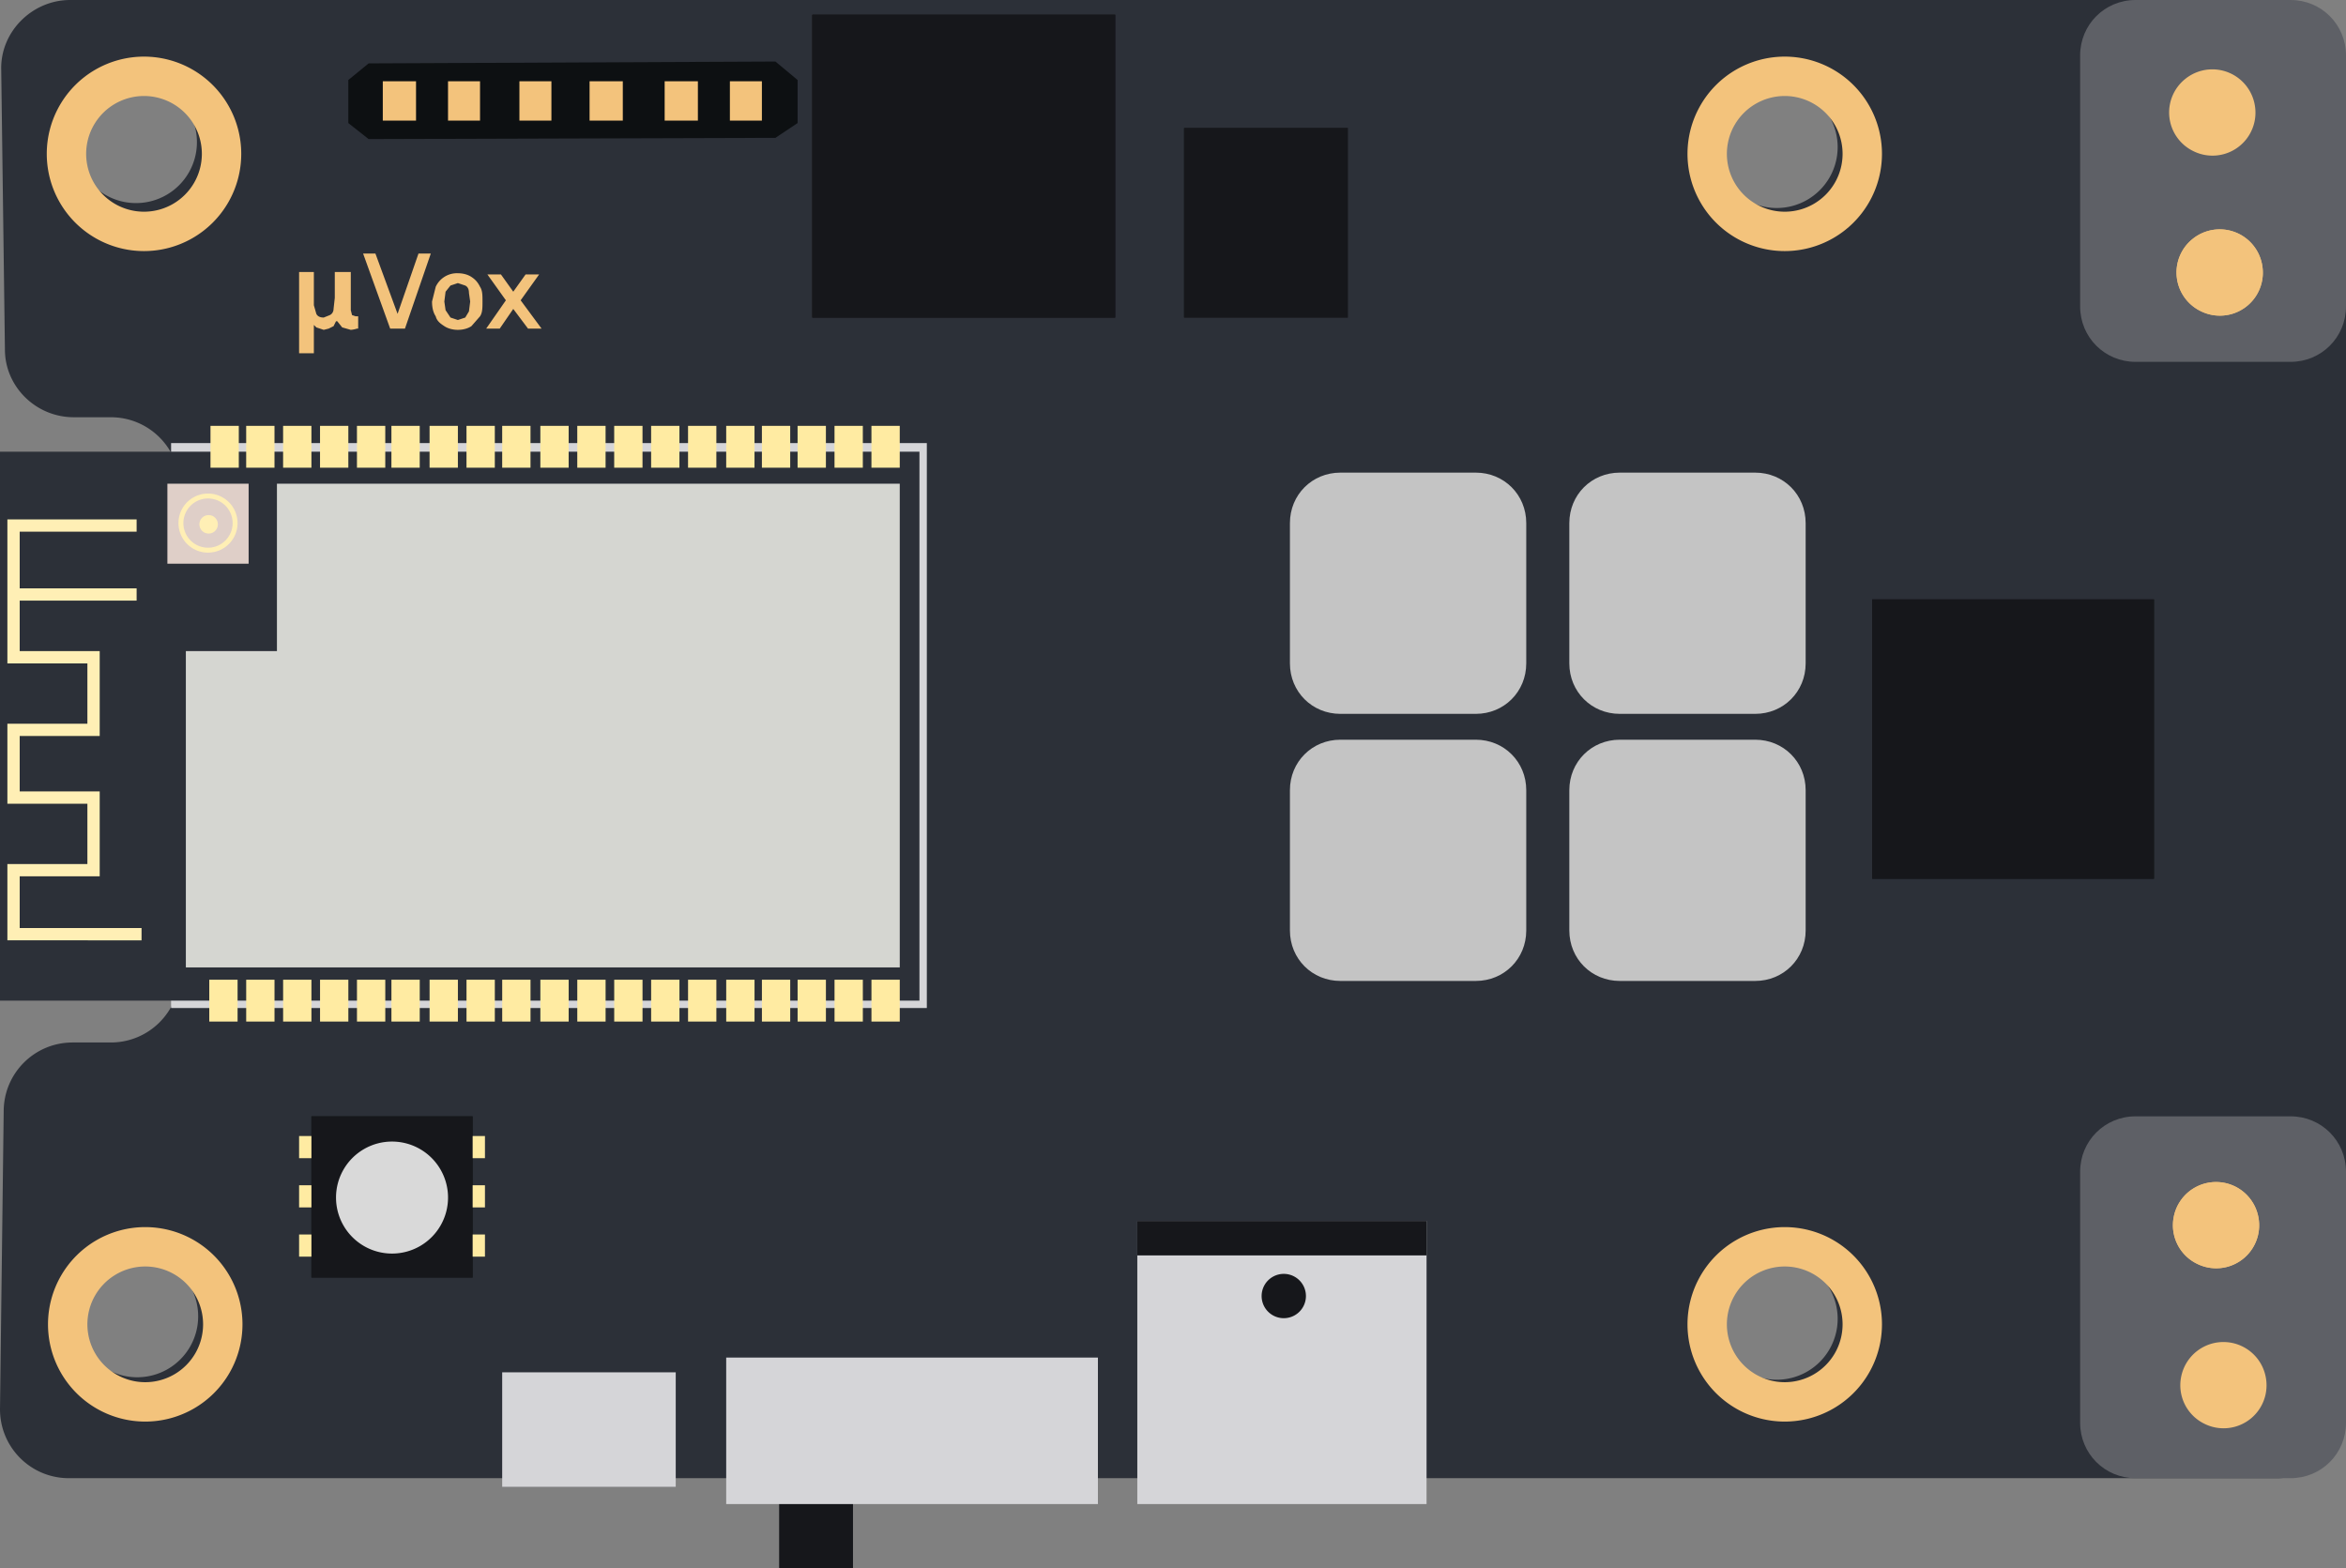<svg xmlns="http://www.w3.org/2000/svg" xmlns:xlink="http://www.w3.org/1999/xlink" fill="none" viewBox="0 0 1906 1274">
  <rect x="0" y="0" width="1906" height="1274" fill="#808080" stroke="none"/>
  <defs>
    <path id="a" fill="#16171B" d="M906 12H660v246h246V12Z"/>
  </defs>
  <path fill="#2C3038" fill-rule="evenodd" d="M1 57C0 26 26 0 57 0h1793c31 0 56 25 56 56v1089c0 31-25 56-56 56H56c-31 0-56-25-56-56l3-242c0-31 25-56 56-56h31c31 0 56-25 56-56V395c0-31-25-56-56-56H60c-31 0-56-25-56-55L1 57Zm160 1012.5a49.5 49.5 0 1 1-99 0 49.5 49.5 0 0 1 99 0ZM110.5 165a49.5 49.5 0 1 0 0-99 49.5 49.5 0 0 0 0 99ZM1493 1071.5a49.5 49.5 0 1 1-99 0 49.5 49.5 0 0 1 99 0ZM1443.5 169a49.5 49.5 0 1 0 0-99 49.5 49.5 0 0 0 0 99Z" clip-rule="evenodd"/>
  <path fill="#D5D5D8" d="M139 360v459h614V360H139Z"/>
  <path fill="#2C3038" d="M0 367v446h747V367H0Z"/>
  <path fill="#FFEFB5" fill-rule="evenodd" d="M6 764v-62h65v-49H6v-65h65v-49H6V422h105v10H16v46h95v10H16v41h65v69H16v45h65v69H16v42h99v10H6Z" clip-rule="evenodd"/>
  <path fill="#DFCFC8" d="M136 393v65h66v-65h-66Z"/>
  <path fill="#FFEFB5" fill-rule="evenodd" d="M193 425a24 24 0 1 0-48 0 24 24 0 0 0 48 0Zm-4 0a20 20 0 1 0-40 0 20 20 0 0 0 40 0Z" clip-rule="evenodd"/>
  <path fill="#FFEFB5" d="M177 426a7.5 7.5 0 1 0-15 0 7.5 7.5 0 0 0 15 0Z"/>
  <path fill="#FFEBA2" d="M708 346v34h23v-34h-23Zm-30 0v34h23v-34h-23Zm-30 0v34h23v-34h-23Zm-29 0v34h23v-34h-23Zm-29 0v34h23v-34h-23Zm-31 0v34h23v-34h-23Zm-30 0v34h23v-34h-23Zm-30 0v34h23v-34h-23Zm-30 0v34h23v-34h-23Zm-30 0v34h23v-34h-23Zm-31 0v34h23v-34h-23Zm-29 0v34h23v-34h-23Zm-30 0v34h23v-34h-23Zm-31 0v34h23v-34h-23Zm-28 0v34h23v-34h-23Zm-30 0v34h23v-34h-23Zm-30 0v34h23v-34h-23Zm-30 0v34h23v-34h-23Zm-29 0v34h23v-34h-23Zm537 450v34h23v-34h-23Zm-30 0v34h23v-34h-23Zm-30 0v34h23v-34h-23Zm-29 0v34h23v-34h-23Zm-29 0v34h23v-34h-23Zm-31 0v34h23v-34h-23Zm-30 0v34h23v-34h-23Zm-30 0v34h23v-34h-23Zm-30 0v34h23v-34h-23Zm-30 0v34h23v-34h-23Zm-31 0v34h23v-34h-23Zm-29 0v34h23v-34h-23Zm-30 0v34h23v-34h-23Zm-31 0v34h23v-34h-23Zm-28 0v34h23v-34h-23Zm-30 0v34h23v-34h-23Zm-30 0v34h23v-34h-23Zm-30 0v34h23v-34h-23Zm-30 0v34h23v-34h-23Z"/>
  <path fill="#D5D6D1" d="M225 786V393h506v393H225Zm-74 0V529h74v257h-74Z"/>
  <path fill="#F3C37C" fill-rule="evenodd" d="M1450 204a79 79 0 1 0 0-158 79 79 0 0 0 0 158Zm0-32a47 47 0 1 0 0-94 47 47 0 0 0 0 94ZM118 1155a79 79 0 1 0 0-158 79 79 0 0 0 0 158Zm0-32a47 47 0 1 0 0-94 47 47 0 0 0 0 94Zm-1-919a79 79 0 1 0 0-158 79 79 0 0 0 0 158Zm0-32a47 47 0 1 0 0-94 47 47 0 0 0 0 94Zm1333 983a79 79 0 1 0 0-158 79 79 0 0 0 0 158Zm0-32a47 47 0 1 0 0-94 47 47 0 0 0 0 94Z" clip-rule="evenodd"/>
  <path fill="#0D1012" d="M648 100V65l-18-15-330.5 1.5L283 65v35l16.5 13 330.5-1 18-12Z"/>
  <path fill="#F3C37C" d="M311 66v32h27V66h-27Zm53 0v32h26V66h-26Zm58 0v32h26V66h-26Zm57 0v32h27V66h-27Zm61 0v32h27V66h-27Zm53 0v32h26V66h-26Z"/>
  <use xlink:href="#a"/>
  <use xlink:href="#a"/>
  <path fill="#16171B" d="M906 12H660v246h246V12Zm189 92H962v154h133V104Z"/>
  <path fill="#16171B" d="M1095 104H962v154h133V104ZM693 1135h-60v139h60v-139Zm1057-648h-229v227h229V487Z"/>
  <path fill="#16171B" d="M1750 487h-229v227h229V487Z"/>
  <path fill="#5E6066" d="M1690 952c0-25 20-45 45-45h126c25 0 45 20 45 45v204c0 25-20 45-45 45h-126c-25 0-45-20-45-45V952Zm0-907c0-25 20-45 45-45h126c25 0 45 20 45 45v204c0 25-20 45-45 45h-126c-25 0-45-20-45-45V45Z"/>
  <path fill="#C4C4C4" d="M1048 425c0-23 18-41 41-41h110c23 0 41 18 41 41v114c0 23-18 41-41 41h-110c-23 0-41-18-41-41V425Zm227 0c0-23 18-41 41-41h110c23 0 41 18 41 41v114c0 23-18 41-41 41h-110c-23 0-41-18-41-41V425Zm-227 217c0-23 18-41 41-41h110c23 0 41 18 41 41v114c0 23-18 41-41 41h-110c-23 0-41-18-41-41V642Zm227 0c0-23 18-41 41-41h110c23 0 41 18 41 41v114c0 23-18 41-41 41h-110c-23 0-41-18-41-41V642Z"/>
  <path fill="#F3C37C" d="M1832 86a34.9 34.9 0 0 1-49.8 36.9 34.9 34.9 0 0 1-7-58.6A35 35 0 0 1 1832 86Zm6 130a34.9 34.9 0 0 1-49.8 36.9 34.9 34.9 0 0 1-7-58.6A35 35 0 0 1 1838 216Z"/>
  <path fill="#F3C37C" d="M1838 216a34.9 34.9 0 0 1-49.8 36.9 34.9 34.9 0 0 1-7-58.6A35 35 0 0 1 1838 216Zm-3 774a34.9 34.9 0 0 1-49.8 36.9A34.8 34.8 0 0 1 1766 989a35 35 0 0 1 69 1Z"/>
  <path fill="#F3C37C" d="M1835 990a34.9 34.9 0 0 1-49.8 36.9A34.8 34.8 0 0 1 1766 989a35 35 0 0 1 69 1Zm6 130a34.9 34.9 0 0 1-49.8 36.9 34.8 34.8 0 0 1-19.2-37.9 35 35 0 0 1 69 1Z"/>
  <path fill="#D5D5D8" d="M408 1115v93h141v-93H408Zm182-12v119h302v-119H590Zm334-111v230h235V992H924Z"/>
  <path fill="#16171B" d="M1159 992H924v28h235v-28Zm-98 61a18 18 0 1 1-36 0 18 18 0 0 1 36 0ZM384 907H253v131h131V907Z"/>
  <path fill="#16171B" d="M384 907H253v131h131V907Z"/>
  <path fill="#FFEBA2" d="M384 923v18h10v-18h-10Zm0 40v18h10v-18h-10Zm0 40v18h10v-18h-10Z"/>
  <path fill="#D9D9D9" d="M364 973a45.5 45.5 0 1 1-91 0 45.5 45.5 0 0 1 91 0Z"/>
  <path fill="#FFEBA2" d="M243 1003v18h10v-18h-10Zm0-40v18h10v-18h-10Zm0-40v18h10v-18h-10Z"/>
  <path fill="#F3C37C" d="M243 287v-66h12v27l2 7c1 2 3 3 6 3l5-2c2-1 3-3 3-5l1-9v-21h13v31l1 4 3 1h2v10h-1a22 22 0 0 1-5 1l-7-2-4-5h-1l-2 4-4 2-4 1-6-2-2-2v23h-12Zm107-81-21 61h-12l-22-61h10l18 49 17-49h10Zm22 62c-4 0-8-1-11-3s-6-4-7-8c-2-3-3-7-3-12l3-12a19 19 0 0 1 18-11c4 0 8 1 11 3s5 4 7 8c2 3 2 7 2 12s0 9-2 12l-7 8c-3 2-7 3-11 3Zm0-8 6-2 3-5 1-8-1-7c0-3-1-5-3-6l-6-2-6 2-4 5-1 8 1 7 4 6 6 2Zm68 7h-11l-12-16-11 16h-11l16-23-15-21h11l10 14 10-14h11l-15 21 17 23Z"/>
</svg>
